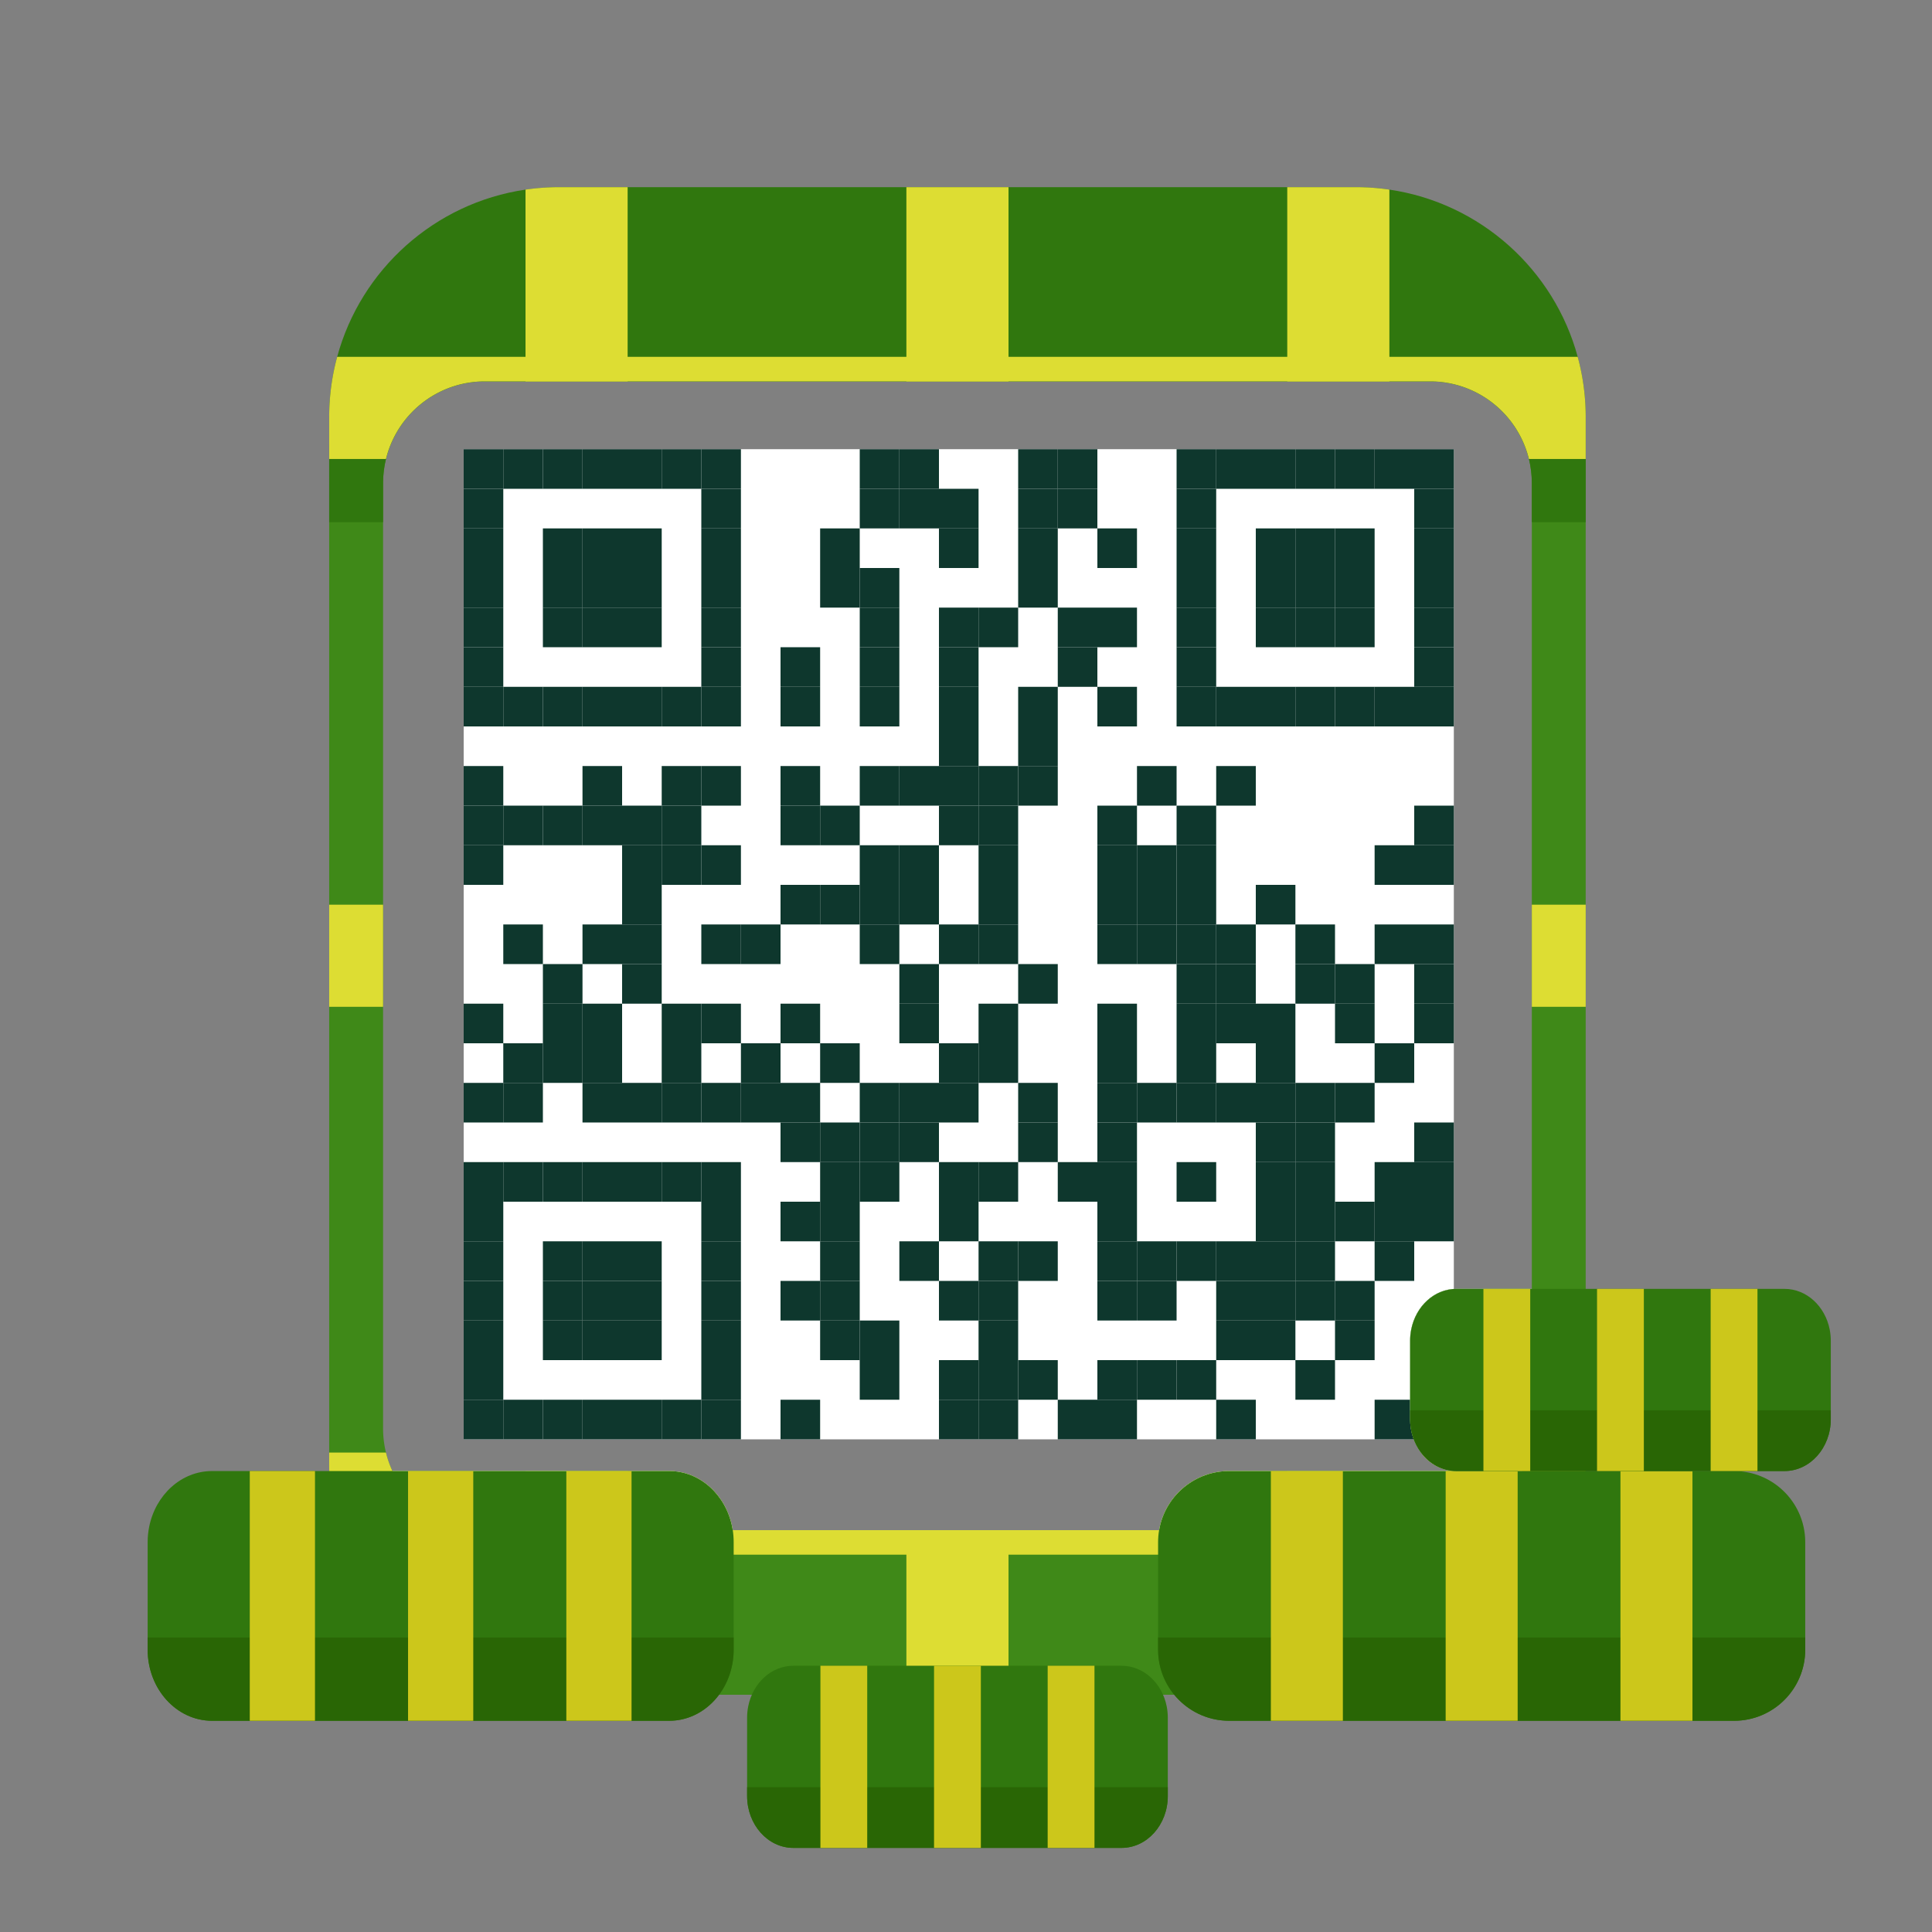 <svg xmlns="http://www.w3.org/2000/svg" viewBox="0 0 2000 2000" width="300" height="300" fill="none">
  <rect x="0" y="0" width="2000" height="2000" fill="#808080" stroke="none"/>
  <svg>
    <g>
      <g transform="translate(480, 465)scale(4.1)">
        <rect x="0" y="0" width="250" height="250" fill="#ffffff"/>
        <rect x="0" y="0" width="10" height="10" fill="#0e372d"/>
        <rect x="10" y="0" width="10" height="10" fill="#0e372d"/>
        <rect x="20" y="0" width="10" height="10" fill="#0e372d"/>
        <rect x="30" y="0" width="10" height="10" fill="#0e372d"/>
        <rect x="40" y="0" width="10" height="10" fill="#0e372d"/>
        <rect x="50" y="0" width="10" height="10" fill="#0e372d"/>
        <rect x="60" y="0" width="10" height="10" fill="#0e372d"/>
        <rect x="100" y="0" width="10" height="10" fill="#0e372d"/>
        <rect x="110" y="0" width="10" height="10" fill="#0e372d"/>
        <rect x="140" y="0" width="10" height="10" fill="#0e372d"/>
        <rect x="150" y="0" width="10" height="10" fill="#0e372d"/>
        <rect x="180" y="0" width="10" height="10" fill="#0e372d"/>
        <rect x="190" y="0" width="10" height="10" fill="#0e372d"/>
        <rect x="200" y="0" width="10" height="10" fill="#0e372d"/>
        <rect x="210" y="0" width="10" height="10" fill="#0e372d"/>
        <rect x="220" y="0" width="10" height="10" fill="#0e372d"/>
        <rect x="230" y="0" width="10" height="10" fill="#0e372d"/>
        <rect x="240" y="0" width="10" height="10" fill="#0e372d"/>
        <rect x="0" y="10" width="10" height="10" fill="#0e372d"/>
        <rect x="60" y="10" width="10" height="10" fill="#0e372d"/>
        <rect x="100" y="10" width="10" height="10" fill="#0e372d"/>
        <rect x="110" y="10" width="10" height="10" fill="#0e372d"/>
        <rect x="120" y="10" width="10" height="10" fill="#0e372d"/>
        <rect x="140" y="10" width="10" height="10" fill="#0e372d"/>
        <rect x="150" y="10" width="10" height="10" fill="#0e372d"/>
        <rect x="180" y="10" width="10" height="10" fill="#0e372d"/>
        <rect x="240" y="10" width="10" height="10" fill="#0e372d"/>
        <rect x="0" y="20" width="10" height="10" fill="#0e372d"/>
        <rect x="20" y="20" width="10" height="10" fill="#0e372d"/>
        <rect x="30" y="20" width="10" height="10" fill="#0e372d"/>
        <rect x="40" y="20" width="10" height="10" fill="#0e372d"/>
        <rect x="60" y="20" width="10" height="10" fill="#0e372d"/>
        <rect x="90" y="20" width="10" height="10" fill="#0e372d"/>
        <rect x="120" y="20" width="10" height="10" fill="#0e372d"/>
        <rect x="140" y="20" width="10" height="10" fill="#0e372d"/>
        <rect x="160" y="20" width="10" height="10" fill="#0e372d"/>
        <rect x="180" y="20" width="10" height="10" fill="#0e372d"/>
        <rect x="200" y="20" width="10" height="10" fill="#0e372d"/>
        <rect x="210" y="20" width="10" height="10" fill="#0e372d"/>
        <rect x="220" y="20" width="10" height="10" fill="#0e372d"/>
        <rect x="240" y="20" width="10" height="10" fill="#0e372d"/>
        <rect x="0" y="30" width="10" height="10" fill="#0e372d"/>
        <rect x="20" y="30" width="10" height="10" fill="#0e372d"/>
        <rect x="30" y="30" width="10" height="10" fill="#0e372d"/>
        <rect x="40" y="30" width="10" height="10" fill="#0e372d"/>
        <rect x="60" y="30" width="10" height="10" fill="#0e372d"/>
        <rect x="90" y="30" width="10" height="10" fill="#0e372d"/>
        <rect x="100" y="30" width="10" height="10" fill="#0e372d"/>
        <rect x="140" y="30" width="10" height="10" fill="#0e372d"/>
        <rect x="180" y="30" width="10" height="10" fill="#0e372d"/>
        <rect x="200" y="30" width="10" height="10" fill="#0e372d"/>
        <rect x="210" y="30" width="10" height="10" fill="#0e372d"/>
        <rect x="220" y="30" width="10" height="10" fill="#0e372d"/>
        <rect x="240" y="30" width="10" height="10" fill="#0e372d"/>
        <rect x="0" y="40" width="10" height="10" fill="#0e372d"/>
        <rect x="20" y="40" width="10" height="10" fill="#0e372d"/>
        <rect x="30" y="40" width="10" height="10" fill="#0e372d"/>
        <rect x="40" y="40" width="10" height="10" fill="#0e372d"/>
        <rect x="60" y="40" width="10" height="10" fill="#0e372d"/>
        <rect x="100" y="40" width="10" height="10" fill="#0e372d"/>
        <rect x="120" y="40" width="10" height="10" fill="#0e372d"/>
        <rect x="130" y="40" width="10" height="10" fill="#0e372d"/>
        <rect x="150" y="40" width="10" height="10" fill="#0e372d"/>
        <rect x="160" y="40" width="10" height="10" fill="#0e372d"/>
        <rect x="180" y="40" width="10" height="10" fill="#0e372d"/>
        <rect x="200" y="40" width="10" height="10" fill="#0e372d"/>
        <rect x="210" y="40" width="10" height="10" fill="#0e372d"/>
        <rect x="220" y="40" width="10" height="10" fill="#0e372d"/>
        <rect x="240" y="40" width="10" height="10" fill="#0e372d"/>
        <rect x="0" y="50" width="10" height="10" fill="#0e372d"/>
        <rect x="60" y="50" width="10" height="10" fill="#0e372d"/>
        <rect x="80" y="50" width="10" height="10" fill="#0e372d"/>
        <rect x="100" y="50" width="10" height="10" fill="#0e372d"/>
        <rect x="120" y="50" width="10" height="10" fill="#0e372d"/>
        <rect x="150" y="50" width="10" height="10" fill="#0e372d"/>
        <rect x="180" y="50" width="10" height="10" fill="#0e372d"/>
        <rect x="240" y="50" width="10" height="10" fill="#0e372d"/>
        <rect x="0" y="60" width="10" height="10" fill="#0e372d"/>
        <rect x="10" y="60" width="10" height="10" fill="#0e372d"/>
        <rect x="20" y="60" width="10" height="10" fill="#0e372d"/>
        <rect x="30" y="60" width="10" height="10" fill="#0e372d"/>
        <rect x="40" y="60" width="10" height="10" fill="#0e372d"/>
        <rect x="50" y="60" width="10" height="10" fill="#0e372d"/>
        <rect x="60" y="60" width="10" height="10" fill="#0e372d"/>
        <rect x="80" y="60" width="10" height="10" fill="#0e372d"/>
        <rect x="100" y="60" width="10" height="10" fill="#0e372d"/>
        <rect x="120" y="60" width="10" height="10" fill="#0e372d"/>
        <rect x="140" y="60" width="10" height="10" fill="#0e372d"/>
        <rect x="160" y="60" width="10" height="10" fill="#0e372d"/>
        <rect x="180" y="60" width="10" height="10" fill="#0e372d"/>
        <rect x="190" y="60" width="10" height="10" fill="#0e372d"/>
        <rect x="200" y="60" width="10" height="10" fill="#0e372d"/>
        <rect x="210" y="60" width="10" height="10" fill="#0e372d"/>
        <rect x="220" y="60" width="10" height="10" fill="#0e372d"/>
        <rect x="230" y="60" width="10" height="10" fill="#0e372d"/>
        <rect x="240" y="60" width="10" height="10" fill="#0e372d"/>
        <rect x="120" y="70" width="10" height="10" fill="#0e372d"/>
        <rect x="140" y="70" width="10" height="10" fill="#0e372d"/>
        <rect x="0" y="80" width="10" height="10" fill="#0e372d"/>
        <rect x="30" y="80" width="10" height="10" fill="#0e372d"/>
        <rect x="50" y="80" width="10" height="10" fill="#0e372d"/>
        <rect x="60" y="80" width="10" height="10" fill="#0e372d"/>
        <rect x="80" y="80" width="10" height="10" fill="#0e372d"/>
        <rect x="100" y="80" width="10" height="10" fill="#0e372d"/>
        <rect x="110" y="80" width="10" height="10" fill="#0e372d"/>
        <rect x="120" y="80" width="10" height="10" fill="#0e372d"/>
        <rect x="130" y="80" width="10" height="10" fill="#0e372d"/>
        <rect x="140" y="80" width="10" height="10" fill="#0e372d"/>
        <rect x="170" y="80" width="10" height="10" fill="#0e372d"/>
        <rect x="190" y="80" width="10" height="10" fill="#0e372d"/>
        <rect x="0" y="90" width="10" height="10" fill="#0e372d"/>
        <rect x="10" y="90" width="10" height="10" fill="#0e372d"/>
        <rect x="20" y="90" width="10" height="10" fill="#0e372d"/>
        <rect x="30" y="90" width="10" height="10" fill="#0e372d"/>
        <rect x="40" y="90" width="10" height="10" fill="#0e372d"/>
        <rect x="50" y="90" width="10" height="10" fill="#0e372d"/>
        <rect x="80" y="90" width="10" height="10" fill="#0e372d"/>
        <rect x="90" y="90" width="10" height="10" fill="#0e372d"/>
        <rect x="120" y="90" width="10" height="10" fill="#0e372d"/>
        <rect x="130" y="90" width="10" height="10" fill="#0e372d"/>
        <rect x="160" y="90" width="10" height="10" fill="#0e372d"/>
        <rect x="180" y="90" width="10" height="10" fill="#0e372d"/>
        <rect x="240" y="90" width="10" height="10" fill="#0e372d"/>
        <rect x="0" y="100" width="10" height="10" fill="#0e372d"/>
        <rect x="40" y="100" width="10" height="10" fill="#0e372d"/>
        <rect x="50" y="100" width="10" height="10" fill="#0e372d"/>
        <rect x="60" y="100" width="10" height="10" fill="#0e372d"/>
        <rect x="100" y="100" width="10" height="10" fill="#0e372d"/>
        <rect x="110" y="100" width="10" height="10" fill="#0e372d"/>
        <rect x="130" y="100" width="10" height="10" fill="#0e372d"/>
        <rect x="160" y="100" width="10" height="10" fill="#0e372d"/>
        <rect x="170" y="100" width="10" height="10" fill="#0e372d"/>
        <rect x="180" y="100" width="10" height="10" fill="#0e372d"/>
        <rect x="230" y="100" width="10" height="10" fill="#0e372d"/>
        <rect x="240" y="100" width="10" height="10" fill="#0e372d"/>
        <rect x="40" y="110" width="10" height="10" fill="#0e372d"/>
        <rect x="80" y="110" width="10" height="10" fill="#0e372d"/>
        <rect x="90" y="110" width="10" height="10" fill="#0e372d"/>
        <rect x="100" y="110" width="10" height="10" fill="#0e372d"/>
        <rect x="110" y="110" width="10" height="10" fill="#0e372d"/>
        <rect x="130" y="110" width="10" height="10" fill="#0e372d"/>
        <rect x="160" y="110" width="10" height="10" fill="#0e372d"/>
        <rect x="170" y="110" width="10" height="10" fill="#0e372d"/>
        <rect x="180" y="110" width="10" height="10" fill="#0e372d"/>
        <rect x="200" y="110" width="10" height="10" fill="#0e372d"/>
        <rect x="10" y="120" width="10" height="10" fill="#0e372d"/>
        <rect x="30" y="120" width="10" height="10" fill="#0e372d"/>
        <rect x="40" y="120" width="10" height="10" fill="#0e372d"/>
        <rect x="60" y="120" width="10" height="10" fill="#0e372d"/>
        <rect x="70" y="120" width="10" height="10" fill="#0e372d"/>
        <rect x="100" y="120" width="10" height="10" fill="#0e372d"/>
        <rect x="120" y="120" width="10" height="10" fill="#0e372d"/>
        <rect x="130" y="120" width="10" height="10" fill="#0e372d"/>
        <rect x="160" y="120" width="10" height="10" fill="#0e372d"/>
        <rect x="170" y="120" width="10" height="10" fill="#0e372d"/>
        <rect x="180" y="120" width="10" height="10" fill="#0e372d"/>
        <rect x="190" y="120" width="10" height="10" fill="#0e372d"/>
        <rect x="210" y="120" width="10" height="10" fill="#0e372d"/>
        <rect x="230" y="120" width="10" height="10" fill="#0e372d"/>
        <rect x="240" y="120" width="10" height="10" fill="#0e372d"/>
        <rect x="20" y="130" width="10" height="10" fill="#0e372d"/>
        <rect x="40" y="130" width="10" height="10" fill="#0e372d"/>
        <rect x="110" y="130" width="10" height="10" fill="#0e372d"/>
        <rect x="140" y="130" width="10" height="10" fill="#0e372d"/>
        <rect x="180" y="130" width="10" height="10" fill="#0e372d"/>
        <rect x="190" y="130" width="10" height="10" fill="#0e372d"/>
        <rect x="210" y="130" width="10" height="10" fill="#0e372d"/>
        <rect x="220" y="130" width="10" height="10" fill="#0e372d"/>
        <rect x="240" y="130" width="10" height="10" fill="#0e372d"/>
        <rect x="0" y="140" width="10" height="10" fill="#0e372d"/>
        <rect x="20" y="140" width="10" height="10" fill="#0e372d"/>
        <rect x="30" y="140" width="10" height="10" fill="#0e372d"/>
        <rect x="50" y="140" width="10" height="10" fill="#0e372d"/>
        <rect x="60" y="140" width="10" height="10" fill="#0e372d"/>
        <rect x="80" y="140" width="10" height="10" fill="#0e372d"/>
        <rect x="110" y="140" width="10" height="10" fill="#0e372d"/>
        <rect x="130" y="140" width="10" height="10" fill="#0e372d"/>
        <rect x="160" y="140" width="10" height="10" fill="#0e372d"/>
        <rect x="180" y="140" width="10" height="10" fill="#0e372d"/>
        <rect x="190" y="140" width="10" height="10" fill="#0e372d"/>
        <rect x="200" y="140" width="10" height="10" fill="#0e372d"/>
        <rect x="220" y="140" width="10" height="10" fill="#0e372d"/>
        <rect x="240" y="140" width="10" height="10" fill="#0e372d"/>
        <rect x="10" y="150" width="10" height="10" fill="#0e372d"/>
        <rect x="20" y="150" width="10" height="10" fill="#0e372d"/>
        <rect x="30" y="150" width="10" height="10" fill="#0e372d"/>
        <rect x="50" y="150" width="10" height="10" fill="#0e372d"/>
        <rect x="70" y="150" width="10" height="10" fill="#0e372d"/>
        <rect x="90" y="150" width="10" height="10" fill="#0e372d"/>
        <rect x="120" y="150" width="10" height="10" fill="#0e372d"/>
        <rect x="130" y="150" width="10" height="10" fill="#0e372d"/>
        <rect x="160" y="150" width="10" height="10" fill="#0e372d"/>
        <rect x="180" y="150" width="10" height="10" fill="#0e372d"/>
        <rect x="200" y="150" width="10" height="10" fill="#0e372d"/>
        <rect x="230" y="150" width="10" height="10" fill="#0e372d"/>
        <rect x="0" y="160" width="10" height="10" fill="#0e372d"/>
        <rect x="10" y="160" width="10" height="10" fill="#0e372d"/>
        <rect x="30" y="160" width="10" height="10" fill="#0e372d"/>
        <rect x="40" y="160" width="10" height="10" fill="#0e372d"/>
        <rect x="50" y="160" width="10" height="10" fill="#0e372d"/>
        <rect x="60" y="160" width="10" height="10" fill="#0e372d"/>
        <rect x="70" y="160" width="10" height="10" fill="#0e372d"/>
        <rect x="80" y="160" width="10" height="10" fill="#0e372d"/>
        <rect x="100" y="160" width="10" height="10" fill="#0e372d"/>
        <rect x="110" y="160" width="10" height="10" fill="#0e372d"/>
        <rect x="120" y="160" width="10" height="10" fill="#0e372d"/>
        <rect x="140" y="160" width="10" height="10" fill="#0e372d"/>
        <rect x="160" y="160" width="10" height="10" fill="#0e372d"/>
        <rect x="170" y="160" width="10" height="10" fill="#0e372d"/>
        <rect x="180" y="160" width="10" height="10" fill="#0e372d"/>
        <rect x="190" y="160" width="10" height="10" fill="#0e372d"/>
        <rect x="200" y="160" width="10" height="10" fill="#0e372d"/>
        <rect x="210" y="160" width="10" height="10" fill="#0e372d"/>
        <rect x="220" y="160" width="10" height="10" fill="#0e372d"/>
        <rect x="80" y="170" width="10" height="10" fill="#0e372d"/>
        <rect x="90" y="170" width="10" height="10" fill="#0e372d"/>
        <rect x="100" y="170" width="10" height="10" fill="#0e372d"/>
        <rect x="110" y="170" width="10" height="10" fill="#0e372d"/>
        <rect x="140" y="170" width="10" height="10" fill="#0e372d"/>
        <rect x="160" y="170" width="10" height="10" fill="#0e372d"/>
        <rect x="200" y="170" width="10" height="10" fill="#0e372d"/>
        <rect x="210" y="170" width="10" height="10" fill="#0e372d"/>
        <rect x="240" y="170" width="10" height="10" fill="#0e372d"/>
        <rect x="0" y="180" width="10" height="10" fill="#0e372d"/>
        <rect x="10" y="180" width="10" height="10" fill="#0e372d"/>
        <rect x="20" y="180" width="10" height="10" fill="#0e372d"/>
        <rect x="30" y="180" width="10" height="10" fill="#0e372d"/>
        <rect x="40" y="180" width="10" height="10" fill="#0e372d"/>
        <rect x="50" y="180" width="10" height="10" fill="#0e372d"/>
        <rect x="60" y="180" width="10" height="10" fill="#0e372d"/>
        <rect x="90" y="180" width="10" height="10" fill="#0e372d"/>
        <rect x="100" y="180" width="10" height="10" fill="#0e372d"/>
        <rect x="120" y="180" width="10" height="10" fill="#0e372d"/>
        <rect x="130" y="180" width="10" height="10" fill="#0e372d"/>
        <rect x="150" y="180" width="10" height="10" fill="#0e372d"/>
        <rect x="160" y="180" width="10" height="10" fill="#0e372d"/>
        <rect x="180" y="180" width="10" height="10" fill="#0e372d"/>
        <rect x="200" y="180" width="10" height="10" fill="#0e372d"/>
        <rect x="210" y="180" width="10" height="10" fill="#0e372d"/>
        <rect x="230" y="180" width="10" height="10" fill="#0e372d"/>
        <rect x="240" y="180" width="10" height="10" fill="#0e372d"/>
        <rect x="0" y="190" width="10" height="10" fill="#0e372d"/>
        <rect x="60" y="190" width="10" height="10" fill="#0e372d"/>
        <rect x="80" y="190" width="10" height="10" fill="#0e372d"/>
        <rect x="90" y="190" width="10" height="10" fill="#0e372d"/>
        <rect x="120" y="190" width="10" height="10" fill="#0e372d"/>
        <rect x="160" y="190" width="10" height="10" fill="#0e372d"/>
        <rect x="200" y="190" width="10" height="10" fill="#0e372d"/>
        <rect x="210" y="190" width="10" height="10" fill="#0e372d"/>
        <rect x="220" y="190" width="10" height="10" fill="#0e372d"/>
        <rect x="230" y="190" width="10" height="10" fill="#0e372d"/>
        <rect x="240" y="190" width="10" height="10" fill="#0e372d"/>
        <rect x="0" y="200" width="10" height="10" fill="#0e372d"/>
        <rect x="20" y="200" width="10" height="10" fill="#0e372d"/>
        <rect x="30" y="200" width="10" height="10" fill="#0e372d"/>
        <rect x="40" y="200" width="10" height="10" fill="#0e372d"/>
        <rect x="60" y="200" width="10" height="10" fill="#0e372d"/>
        <rect x="90" y="200" width="10" height="10" fill="#0e372d"/>
        <rect x="110" y="200" width="10" height="10" fill="#0e372d"/>
        <rect x="130" y="200" width="10" height="10" fill="#0e372d"/>
        <rect x="140" y="200" width="10" height="10" fill="#0e372d"/>
        <rect x="160" y="200" width="10" height="10" fill="#0e372d"/>
        <rect x="170" y="200" width="10" height="10" fill="#0e372d"/>
        <rect x="180" y="200" width="10" height="10" fill="#0e372d"/>
        <rect x="190" y="200" width="10" height="10" fill="#0e372d"/>
        <rect x="200" y="200" width="10" height="10" fill="#0e372d"/>
        <rect x="210" y="200" width="10" height="10" fill="#0e372d"/>
        <rect x="230" y="200" width="10" height="10" fill="#0e372d"/>
        <rect x="0" y="210" width="10" height="10" fill="#0e372d"/>
        <rect x="20" y="210" width="10" height="10" fill="#0e372d"/>
        <rect x="30" y="210" width="10" height="10" fill="#0e372d"/>
        <rect x="40" y="210" width="10" height="10" fill="#0e372d"/>
        <rect x="60" y="210" width="10" height="10" fill="#0e372d"/>
        <rect x="80" y="210" width="10" height="10" fill="#0e372d"/>
        <rect x="90" y="210" width="10" height="10" fill="#0e372d"/>
        <rect x="120" y="210" width="10" height="10" fill="#0e372d"/>
        <rect x="130" y="210" width="10" height="10" fill="#0e372d"/>
        <rect x="160" y="210" width="10" height="10" fill="#0e372d"/>
        <rect x="170" y="210" width="10" height="10" fill="#0e372d"/>
        <rect x="190" y="210" width="10" height="10" fill="#0e372d"/>
        <rect x="200" y="210" width="10" height="10" fill="#0e372d"/>
        <rect x="210" y="210" width="10" height="10" fill="#0e372d"/>
        <rect x="220" y="210" width="10" height="10" fill="#0e372d"/>
        <rect x="0" y="220" width="10" height="10" fill="#0e372d"/>
        <rect x="20" y="220" width="10" height="10" fill="#0e372d"/>
        <rect x="30" y="220" width="10" height="10" fill="#0e372d"/>
        <rect x="40" y="220" width="10" height="10" fill="#0e372d"/>
        <rect x="60" y="220" width="10" height="10" fill="#0e372d"/>
        <rect x="90" y="220" width="10" height="10" fill="#0e372d"/>
        <rect x="100" y="220" width="10" height="10" fill="#0e372d"/>
        <rect x="130" y="220" width="10" height="10" fill="#0e372d"/>
        <rect x="190" y="220" width="10" height="10" fill="#0e372d"/>
        <rect x="200" y="220" width="10" height="10" fill="#0e372d"/>
        <rect x="220" y="220" width="10" height="10" fill="#0e372d"/>
        <rect x="240" y="220" width="10" height="10" fill="#0e372d"/>
        <rect x="0" y="230" width="10" height="10" fill="#0e372d"/>
        <rect x="60" y="230" width="10" height="10" fill="#0e372d"/>
        <rect x="100" y="230" width="10" height="10" fill="#0e372d"/>
        <rect x="120" y="230" width="10" height="10" fill="#0e372d"/>
        <rect x="130" y="230" width="10" height="10" fill="#0e372d"/>
        <rect x="140" y="230" width="10" height="10" fill="#0e372d"/>
        <rect x="160" y="230" width="10" height="10" fill="#0e372d"/>
        <rect x="170" y="230" width="10" height="10" fill="#0e372d"/>
        <rect x="180" y="230" width="10" height="10" fill="#0e372d"/>
        <rect x="210" y="230" width="10" height="10" fill="#0e372d"/>
        <rect x="0" y="240" width="10" height="10" fill="#0e372d"/>
        <rect x="10" y="240" width="10" height="10" fill="#0e372d"/>
        <rect x="20" y="240" width="10" height="10" fill="#0e372d"/>
        <rect x="30" y="240" width="10" height="10" fill="#0e372d"/>
        <rect x="40" y="240" width="10" height="10" fill="#0e372d"/>
        <rect x="50" y="240" width="10" height="10" fill="#0e372d"/>
        <rect x="60" y="240" width="10" height="10" fill="#0e372d"/>
        <rect x="80" y="240" width="10" height="10" fill="#0e372d"/>
        <rect x="120" y="240" width="10" height="10" fill="#0e372d"/>
        <rect x="130" y="240" width="10" height="10" fill="#0e372d"/>
        <rect x="150" y="240" width="10" height="10" fill="#0e372d"/>
        <rect x="160" y="240" width="10" height="10" fill="#0e372d"/>
        <rect x="190" y="240" width="10" height="10" fill="#0e372d"/>
        <rect x="230" y="240" width="10" height="10" fill="#0e372d"/>
        <rect x="240" y="240" width="10" height="10" fill="#0e372d"/>
      </g>
    </g>
  </svg>
  <g>
    <defs>
      <style>
        .cls-4tet1{fill:#fff}.cls-4tet2{fill:#296605}.cls-4tet3{fill:#30770e}.cls-4tet5{fill:#ccc71b}.cls-4tet6{fill:#dd3}
      </style>
    </defs>
    <path d="M1622.64 369.4c-31.88-74.98-101.11-130.27-184.35-142.47a238.486 238.486 0 0 0-34.86-2.55H578.88c-11.85 0-23.49.87-34.87 2.55-83.24 12.2-152.48 67.49-184.36 142.47-12.16 28.6-18.88 60.05-18.88 93.08v1053.83c0 2.18.03 4.35.09 6.51.82 30.66 7.43 59.86 18.8 86.57 14.07 33.11 35.43 62.37 62.05 85.78.23.21.47.42.71.62 19.87 17.34 42.64 31.43 67.5 41.44a235.893 235.893 0 0 0 54.09 14.64c11.38 1.68 23.02 2.54 34.87 2.54h824.55c11.85 0 23.48-.86 34.86-2.54 20.37-2.99 39.9-8.55 58.25-16.36 23.53-10 45.12-23.69 64.04-40.34 3.6-3.15 7.1-6.42 10.5-9.81 21.76-21.58 39.38-47.33 51.55-75.97.38-.89.75-1.79 1.12-2.69.61-1.49 1.23-3.02 1.84-4.61.27-.68.53-1.38.79-2.08.31-.83.62-1.67.93-2.52.31-.85.62-1.71.92-2.58a290.323 290.323 0 0 0 1.81-5.38c.3-.92.59-1.85.88-2.79.58-1.88 1.15-3.81 1.71-5.78.47-1.68.93-3.39 1.38-5.14.18-.69.35-1.38.52-2.07.42-1.68.83-3.39 1.22-5.12.24-1.07.47-2.15.7-3.24.48-2.23.91-4.48 1.32-6.73.36-2.01.69-4 .99-5.96.14-.89.27-1.79.39-2.68.02-.12.04-.24.05-.36.14-.96.27-1.92.39-2.88.13-1 .25-2 .36-3 .12-1 .23-2 .33-3.01.1-1 .2-2.01.29-3.02.27-3.03.48-6.07.64-9.13.1-1.93.17-3.86.22-5.8 0-.11.02-.22 0-.33.05-1.94.08-3.88.08-5.83V462.48c0-33.03-6.72-64.48-18.88-93.08Zm-36.9 130.79v834.05h-78.12c-22.88 0-42.01 18-46.75 42.07-.75 3.76-1.13 7.67-1.13 11.67v81.1c0 13.17 4.23 25.24 11.24 34.59 8.78 11.71 21.93 19.15 36.64 19.15H1272.5c-35.19 0-64.61 24.67-71.91 57.68-.26 1.16-.49 2.32-.68 3.5H758.54c-.19-1.18-.4-2.34-.63-3.5-6.6-33.01-33.25-57.68-65.13-57.68H406.25c-2.82-6.09-5.08-12.49-6.69-19.15-1.97-8.03-3.01-16.42-3.01-25.06V500.19c0-8.64 1.04-17.03 3.01-25.06 11.23-46.1 52.81-80.33 102.37-80.33h978.43c49.56 0 91.14 34.23 102.37 80.33 1.97 8.03 3.01 16.42 3.01 25.06Z" style="fill: rgb(63, 137, 24);"/>
    <path d="M1641.52 431.83v108.69h-55.78v-40.33c0-8.64-1.04-17.03-3.01-25.06-11.23-46.1-52.81-80.33-102.37-80.33H501.93c-49.56 0-91.14 34.23-102.37 80.33-1.97 8.03-3.01 16.42-3.01 25.06v40.33h-55.78V431.83c0-21.6 2.88-42.52 8.27-62.43 24.48-90.31 100.76-159.3 194.97-173.11 11.38-1.69 23.02-2.55 34.87-2.55h824.55c11.85 0 23.48.86 34.86 2.55 94.22 13.82 170.49 82.81 194.96 173.11 5.39 19.91 8.27 40.83 8.27 62.43Z" class="cls-4tet3"/>
    <path d="M649.72 1522.82v231.59h-70.84c-11.85 0-23.49-.86-34.87-2.54v-229.05h105.71ZM649.72 193.74V394.8H544.01V196.29c11.38-1.69 23.02-2.55 34.87-2.55h70.84ZM938.29 193.74h105.72V394.8H938.29zM938.29 1584h105.72v170.41H938.29zM1438.29 1522.82v229.05a238.49 238.49 0 0 1-34.86 2.54h-70.86v-231.59h105.72ZM1438.29 196.29V394.8h-105.72V193.74h70.86c11.85 0 23.48.86 34.86 2.55Z" class="cls-4tet6"/>
    <path d="M1641.52 431.83v43.3h-58.79c-11.23-46.1-52.81-80.33-102.37-80.33H501.93c-49.56 0-91.14 34.23-102.37 80.33h-58.79v-43.3c0-21.6 2.88-42.52 8.27-62.43h1284.21c5.39 19.91 8.27 40.83 8.27 62.43ZM1641.52 1503.67v12.99c0 1.88-.02 3.82-.08 5.83.01.11 0 .22 0 .33-.04 1.88-.11 3.81-.22 5.8-.14 2.94-.35 5.98-.64 9.13-.09 1.01-.19 2.02-.29 3.02-.1 1.01-.21 2.01-.33 3.01-.11 1-.23 2-.36 3-.12.96-.25 1.92-.39 2.88-.01.12-.03.24-.05.36-.12.89-.25 1.79-.39 2.68-.3 1.96-.63 3.95-.99 5.96-.4 2.21-.84 4.46-1.32 6.73-.23 1.09-.46 2.17-.7 3.24a233.116 233.116 0 0 1-4.83 18.11c-.29.94-.58 1.87-.88 2.79a290.323 290.323 0 0 1-1.81 5.38c-.3.87-.61 1.73-.92 2.58-.31.85-.62 1.69-.93 2.52-.26.7-.52 1.4-.79 2.08-.61 1.59-1.23 3.12-1.84 4.61-.37.9-.74 1.8-1.12 2.69H359.66c-11.37-26.71-17.98-55.91-18.8-86.57-.06-2.16-.09-4.33-.09-6.51v-12.64h58.79c1.61 6.66 3.87 13.06 6.69 19.15h286.53c31.88 0 58.53 24.67 65.13 57.68.23 1.16.44 2.32.63 3.5h441.37c.19-1.18.42-2.34.68-3.5 7.3-33.01 36.72-57.68 71.91-57.68h235.12c-14.71 0-27.86-7.44-36.64-19.15h170.54ZM340.77 936.54h55.78v105.72h-55.78zM1585.74 936.54h55.78v105.72h-55.78z" class="cls-4tet6"/>
    <path d="M757.91 1580.5c.23 1.16.44 2.32.63 3.5H501.93c-4.06 0-8.07-.23-12.01-.69-26.86-3.03-50.65-16.18-67.5-35.53-6.5-7.47-11.97-15.86-16.17-24.96h286.53c31.88 0 58.53 24.67 65.13 57.68ZM1585.74 1334.24v144.37c0 6.37-.56 12.6-1.65 18.65-.38 2.16-.83 4.3-1.36 6.41-1.61 6.66-3.86 13.06-6.69 19.15-1.49 3.24-3.15 6.38-4.96 9.43-15.73 26.56-42.8 45.62-74.54 50.52-5.27.81-10.68 1.23-16.18 1.23h-280.45c.19-1.18.42-2.34.68-3.5 7.3-33.01 36.72-57.68 71.91-57.68h235.12c-14.71 0-27.86-7.44-36.64-19.15-7.01-9.35-11.24-21.42-11.24-34.59v-81.1c0-4 .38-7.91 1.13-11.67 4.74-24.07 23.87-42.07 46.75-42.07h78.12Z" class="cls-4tet1"/>
    <path d="M1868.78 1596.49v111.19c0 40.68-32.98 73.67-73.67 73.67H1272.5c-22.94 0-43.43-10.49-56.93-26.94-10.45-12.71-16.72-28.99-16.72-46.73v-111.19c0-4.25.36-8.43 1.06-12.49.19-1.18.42-2.34.68-3.5 7.3-33.01 36.72-57.68 71.91-57.68h522.61c35.21 0 64.63 24.67 71.93 57.68 1.14 5.14 1.74 10.5 1.74 15.99Z" class="cls-4tet3"/>
    <path d="M1868.78 1695.17v12.51c0 40.68-32.98 73.67-73.67 73.67H1272.5c-40.68 0-73.65-32.99-73.65-73.67v-12.51h669.93Z" class="cls-4tet2"/>
    <path d="M1315.59 1522.82h74.55v258.53h-74.55zM1496.54 1522.82h74.54v258.53h-74.54zM1677.48 1522.82h74.55v258.53h-74.55z" class="cls-4tet5"/>
    <path d="M759.49 1596.49v111.19c0 17.74-5.67 34.02-15.14 46.73-12.23 16.45-30.79 26.94-51.57 26.94H219.55c-36.84 0-66.7-32.99-66.7-73.67v-111.19c0-5.49.54-10.85 1.58-15.99 6.6-33.01 33.25-57.68 65.12-57.68h473.23c31.88 0 58.53 24.67 65.13 57.68.23 1.16.44 2.32.63 3.5.63 4.06.95 8.24.95 12.49Z" class="cls-4tet3"/>
    <path d="M759.49 1695.17v12.51c0 40.68-29.86 73.67-66.71 73.67H219.54c-36.84 0-66.7-32.99-66.7-73.67v-12.51h606.64Z" class="cls-4tet2"/>
    <path d="M258.56 1522.82h67.51v258.53h-67.51zM422.42 1522.82h67.5v258.53h-67.5zM586.27 1522.82h67.51v258.53h-67.51z" class="cls-4tet5"/>
    <path d="M1895.23 1387.98v81.1c0 29.67-21.44 53.74-47.89 53.74h-339.72c-14.71 0-27.86-7.44-36.64-19.15-7.01-9.35-11.24-21.42-11.24-34.59v-81.1c0-4 .38-7.91 1.13-11.67 4.74-24.07 23.87-42.07 46.75-42.07h339.72c22.89 0 42.02 18 46.76 42.07.74 3.76 1.13 7.67 1.13 11.67Z" class="cls-4tet3"/>
    <path d="M1895.23 1459.96v9.12c0 29.67-21.44 53.74-47.89 53.74h-339.72c-14.71 0-27.86-7.44-36.64-19.15-7.01-9.35-11.24-21.42-11.24-34.59v-9.12h435.49Z" class="cls-4tet2"/>
    <path d="M1535.63 1334.24h48.46v188.58h-48.46zM1653.25 1334.24h48.46v188.58h-48.46zM1770.87 1334.24h48.46v188.58h-48.46z" class="cls-4tet5"/>
    <path d="M1208.9 1778.11v81.11c0 29.67-21.44 53.74-47.89 53.74H821.29c-26.44 0-47.88-24.06-47.88-53.74v-81.11c0-4 .39-7.91 1.13-11.66 4.74-24.07 23.87-42.07 46.75-42.07h339.72c22.89 0 42.01 18 46.76 42.07.74 3.75 1.13 7.66 1.13 11.66Z" class="cls-4tet3"/>
    <path d="M1208.9 1850.09v9.12c0 29.67-21.44 53.74-47.89 53.74H821.29c-26.44 0-47.88-24.06-47.88-53.74v-9.12h435.49Z" class="cls-4tet2"/>
    <path d="M849.29 1724.37h48.46v188.58h-48.46zM966.92 1724.37h48.46v188.58h-48.46zM1084.54 1724.37H1133v188.58h-48.46z" class="cls-4tet5"/>
  </g>
</svg>
